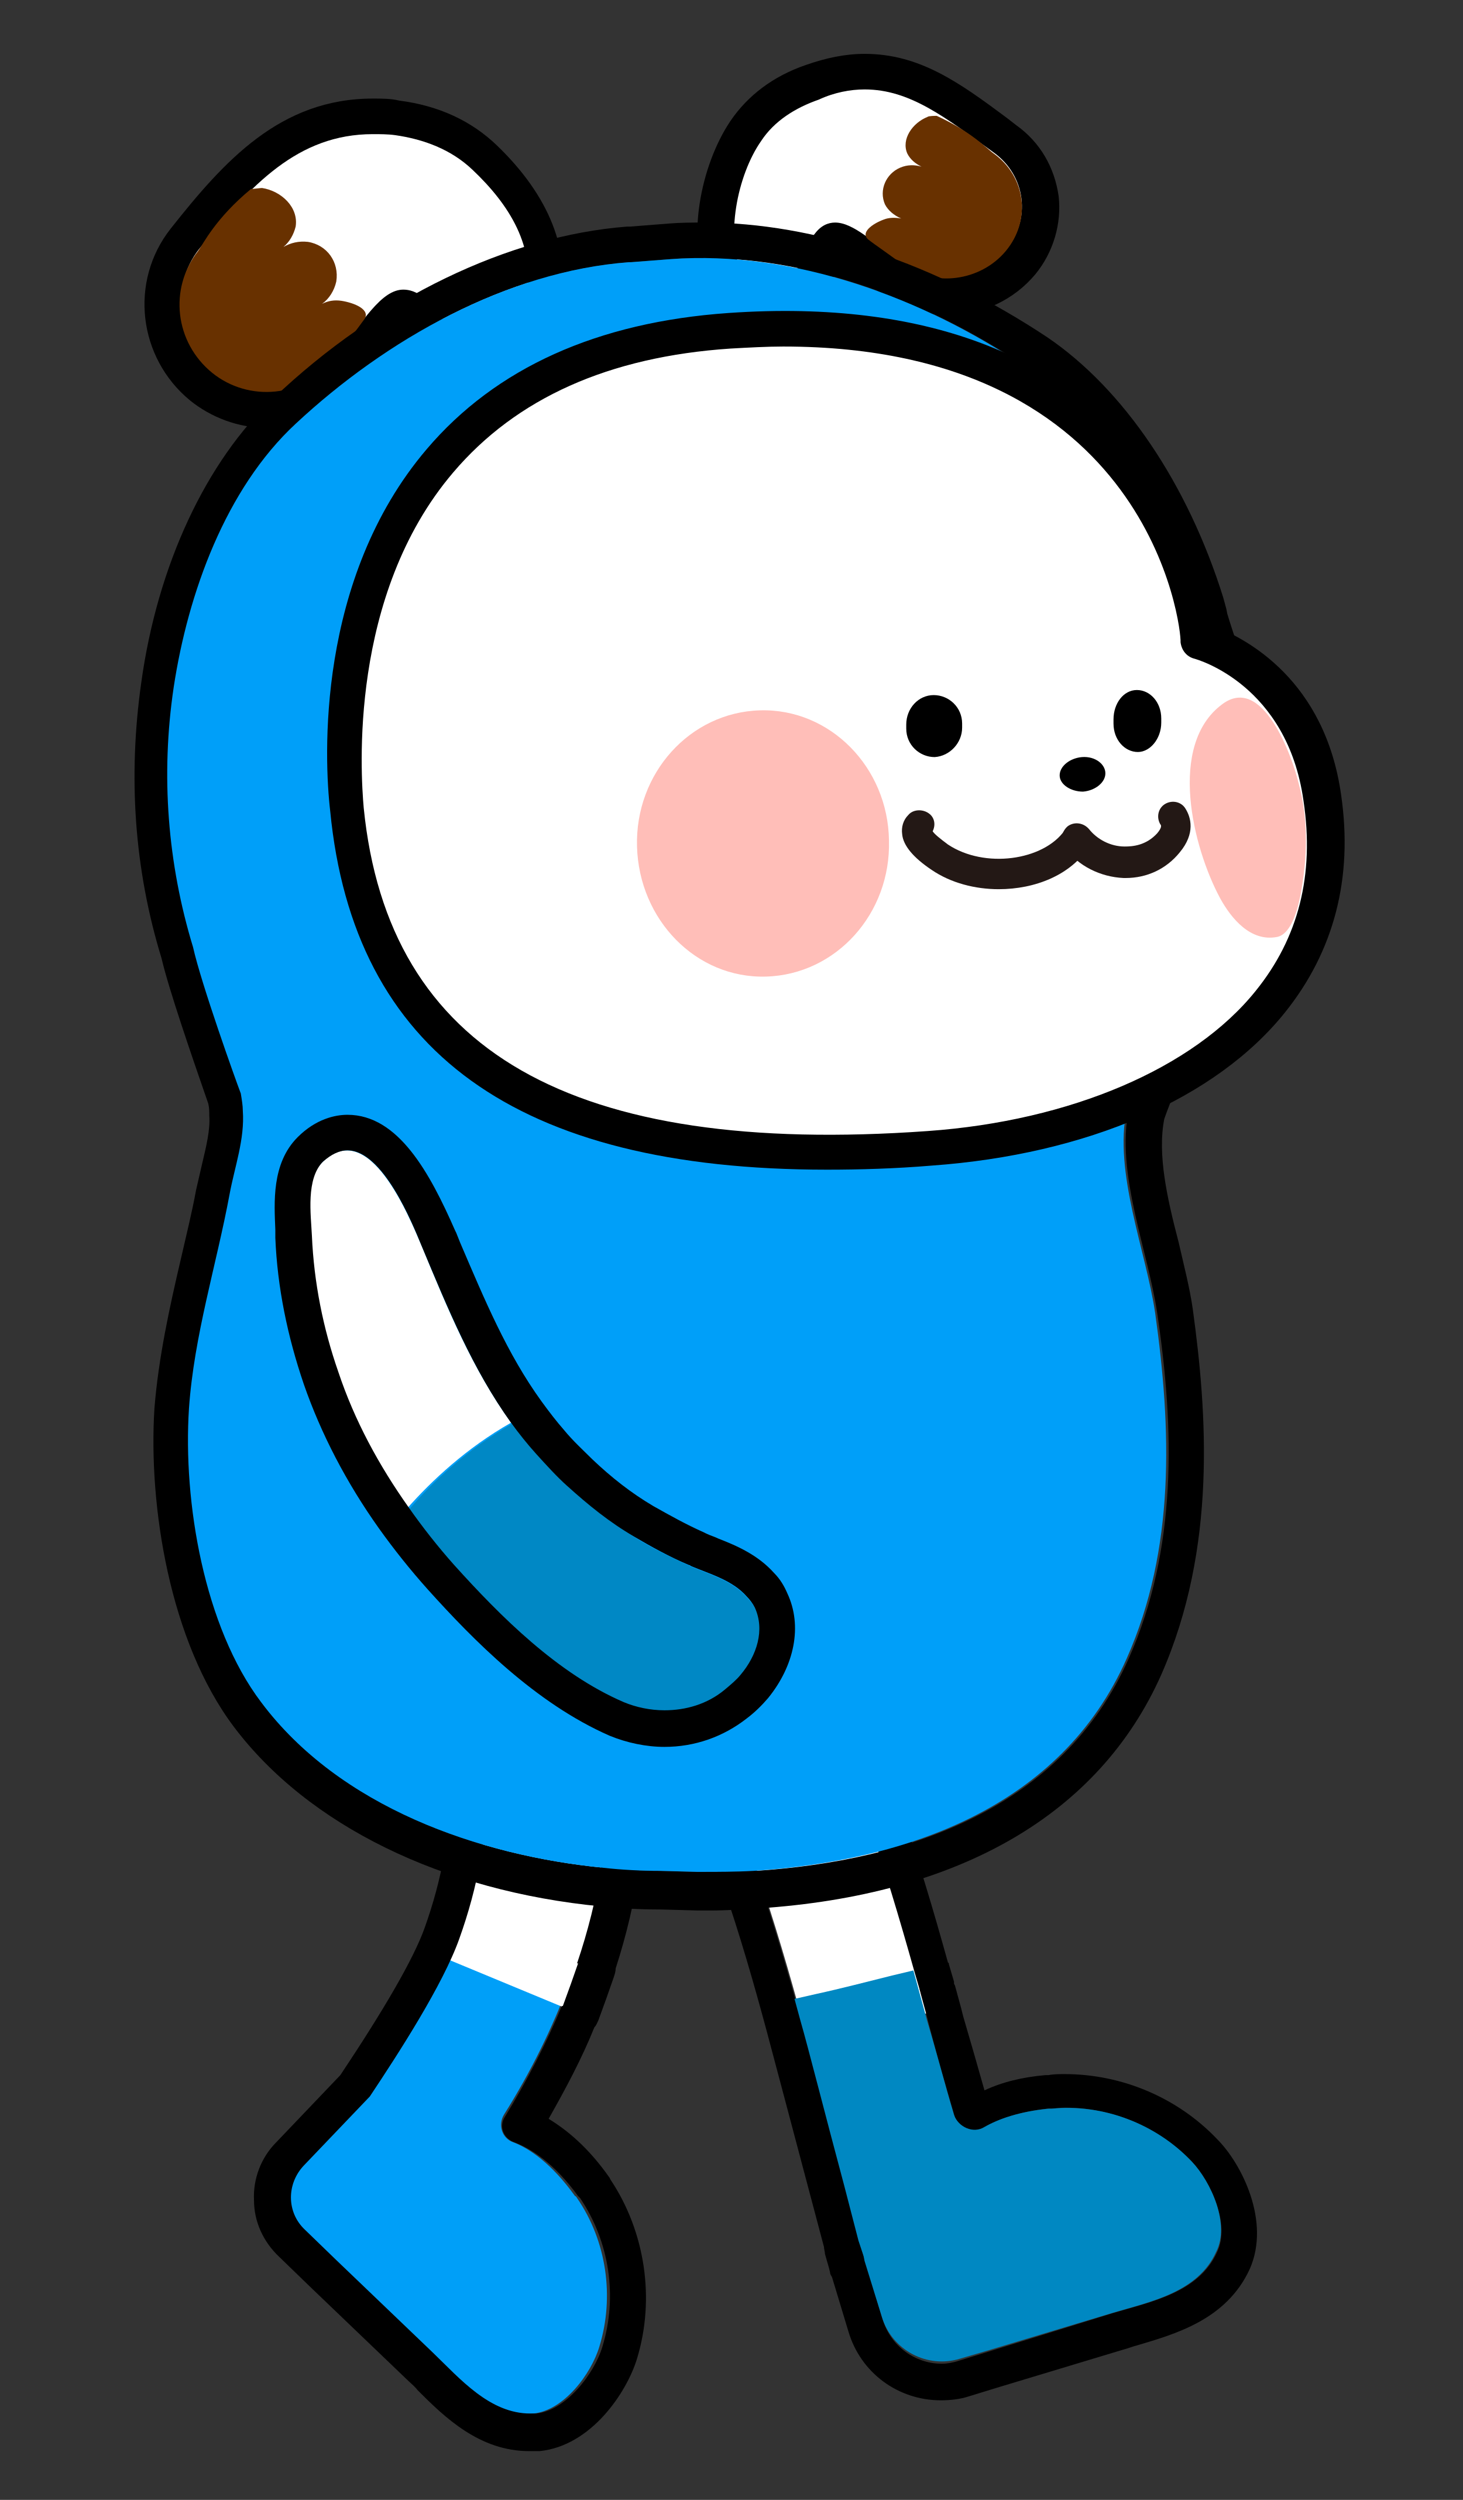 <svg xmlns="http://www.w3.org/2000/svg" xmlns:xlink="http://www.w3.org/1999/xlink" id="Layer_3" x="0" y="0" version="1.1" viewBox="0 0 144 246" xml:space="preserve" style="enable-background:new 0 0 144 246"><rect x="0" y="0" width="144" height="246" fill="#333333" stroke="none"/><g><path style="fill-rule:evenodd;clip-rule:evenodd;fill:#ffbeb8" d="M127.8,77c-0.6-2.5-3.5-10.7-7.5-7.7c-5.4,4-2.9,14.1-0.2,19.1 c1.1,2,3,4.3,5.6,3.8c1.5-0.3,2.1-3.1,2.3-4.1C128.7,84.4,128.8,80.6,127.8,77z"/></g><g><g><path style="fill-rule:evenodd;clip-rule:evenodd;fill:#009ff8" d="M45.9,188.7l-0.8,2.2c-1.6,4.5-6,11.4-8.9,15.5l-6.5,6.7 c-1.7,1.8-1.7,4.7,0.1,6.4l3,2.9l9.5,9.1c2.8,2.7,5.8,6.4,10.2,6c3-0.3,5.7-3.9,6.5-6.6c1.5-4.9,0.7-10.4-2.2-14.6 c0,0-0.1-0.2-0.2-0.2c-2.3-3.2-4.5-4.7-6.1-5.3c-1.1-0.4-1.5-1.7-0.9-2.7c2.7-4.3,4.8-8.6,6.4-12.9l0.7-2L45.9,188.7z"/></g><g><path style="fill:#fff" d="M55.8,156.5c-0.8-2-2.4-3.2-4.4-3.5c-2.2-0.3-4.5,0.7-5.9,2.6c-1.3,1.7-1.6,3.9-0.7,6 c3.9,9.2,4,19,0.2,29.3l-0.7,2l11.1,4.6l0.8-2.2C61.2,181.8,61,168.8,55.8,156.5z"/></g><g><path d="M50.7,152.9c0.2,0,0.5,0,0.7,0c2,0.2,3.6,1.5,4.4,3.5c5,11.7,5.3,24.1,1,36.8l0.1,0l-0.7,2c0,0,0,0,0,0l-0.8,2.2l-0.1,0 c-1.5,3.6-3.4,7.3-5.6,10.9c-0.6,0.9-0.2,2.1,0.9,2.5c1.6,0.6,3.9,2,6.3,5.3c0,0,0.2,0.2,0.2,0.2c2.9,4.3,3.7,9.7,2.2,14.6 c-0.8,2.7-3.6,6.3-6.5,6.6c-0.2,0-0.4,0-0.6,0c-4,0-6.9-3.4-9.6-6l-9.5-9.1l-3.1-3c-1.8-1.7-1.8-4.5-0.1-6.3l6.5-6.8c0,0,0,0,0,0 c2.8-4.2,7.2-11,8.8-15.5l0,0c3.7-10.3,3.6-20.2-0.2-29.3c-0.9-2.1-0.6-4.2,0.7-6C46.8,153.9,48.7,152.9,50.7,152.9 M50.7,149.4 c-3.1,0-6.1,1.5-8,4c-2.1,2.7-2.5,6.3-1.1,9.5c3.5,8.3,3.6,17.3,0.2,26.8c-1.1,3.1-4.1,8.2-8.3,14.5l-6.3,6.6 c-1.5,1.5-2.3,3.6-2.2,5.7c0,2.1,0.9,4.1,2.5,5.6l3.1,3l9.5,9.1c0.3,0.3,0.7,0.6,1,1c2.7,2.7,6.1,6,11,6c0.3,0,0.6,0,1,0 c5.1-0.5,8.6-5.8,9.6-9.1c1.8-5.9,0.8-12.5-2.6-17.6l-0.1-0.2c-2.1-3-4.2-4.7-6-5.8c1.7-3,3.3-6,4.5-9c0.2-0.2,0.3-0.5,0.4-0.7 l0.8-2.2c0,0,0,0,0,0l0.7-2c0.1-0.3,0.2-0.6,0.2-0.9c4.3-13.3,3.8-26.3-1.4-38.5c-1.3-3.1-4-5.2-7.3-5.6 C51.4,149.4,51.1,149.4,50.7,149.4L50.7,149.4z"/></g></g><g><path style="fill:#fff" d="M90.6,196c-3-10.9-6.4-22.4-12.2-33.2l0,0c-1-1.9-2.8-3-4.8-3.1c-2.2-0.1-4.4,1.1-5.6,3 c-1.1,1.8-1.2,4-0.1,5.9c5.3,10,8.5,20.9,11.1,30.3l0.6,2l2.1-0.5c2.3-0.5,5-1.2,7.4-1.8l2.2-0.5L90.6,196z"/></g><g><path d="M73.4,159.7c0.1,0,0.1,0,0.2,0c2.1,0.1,3.8,1.2,4.8,3.1l0,0c5.4,10.1,8.7,20.9,11.6,31.2l0,0l0.5,1.7 c0,0.1,0.1,0.3,0.1,0.4l0.6,2.2l0,0l0.2,0.8c0.8,3.1,1.7,6.2,2.6,9.3c0.2,0.8,1,1.3,1.8,1.3c0.3,0,0.7-0.1,1-0.3 c1.4-0.8,3.4-1.6,6.3-1.9c0,0,0.3,0,0.3,0c0.5,0,0.9-0.1,1.4-0.1c4.7,0,9.2,1.9,12.5,5.3c1.9,2,3.8,6.2,2.5,8.9 c-1.8,4-6.5,4.9-10.2,6L97,231.5l-2.6,0.8c-0.6,0.2-1.2,0.3-1.7,0.3c-2.6,0-5-1.7-5.8-4.3l-1.7-5.7l0,0L85,222l-0.4-1.4l0,0 l-1.4-5.4c-1.8-6.7-3.6-13.7-4.3-16.1l0-0.1c-2.6-9.5-5.8-20.4-11.1-30.3c-1-2-1-4.1,0.1-5.9C69.1,160.9,71.2,159.7,73.4,159.7 M73.4,156.2L73.4,156.2c-3.4,0-6.6,1.8-8.4,4.7c-1.8,2.9-1.9,6.4-0.3,9.5c5.1,9.6,8.3,20.3,10.8,29.6c0.7,2.6,2.6,9.8,4.3,16.2 l1.3,4.9c0,0.2,0.1,0.5,0.1,0.7l0.4,1.4l0.1,0.4c0,0.2,0.1,0.3,0.2,0.5l1.6,5.3c1.2,4.1,4.9,6.8,9.1,6.8c0.9,0,1.9-0.1,2.8-0.4 l2.6-0.8l12.6-3.8c0.4-0.1,0.9-0.3,1.3-0.4c3.7-1.1,8.8-2.5,11.1-7.5c2.1-4.7-0.8-10.4-3.2-12.8c-3.9-4.1-9.4-6.4-15-6.4 c-0.5,0-1.1,0-1.6,0.1l-0.3,0c-2.3,0.2-4.3,0.7-6,1.5c-0.7-2.5-1.4-4.9-2.1-7.3l-0.2-0.8l-0.6-2.2l-0.1-0.2l0-0.2l-0.5-1.7 c0-0.1,0-0.1-0.1-0.2c-2.7-9.7-6.1-20.9-11.8-31.7c-1.6-3-4.5-4.9-7.8-5L73.4,156.2L73.4,156.2L73.4,156.2z"/></g><g><path style="fill-rule:evenodd;clip-rule:evenodd;fill:#0088c2" d="M117.3,212.7c-3.5-3.7-8.7-5.7-13.8-5.2c0,0-0.2,0-0.3,0 c-2.9,0.3-4.9,1-6.3,1.8c-1.1,0.7-2.6,0-3-1.2c-0.9-3-1.7-6.1-2.6-9.1c0,0-1.4-5.1-1.4-5.1l-2.1,0.5c-2.4,0.6-5.1,1.3-7.4,1.8 l-2.2,0.5l0.6,2.2c0.7,2.4,2.5,9.5,4.3,16.2l1.4,5.4l0,0L85,222l0.1,0.5l0,0l1.7,5.5c1,3.3,4.5,5.1,7.7,4.1l2.4-0.7l12.6-3.8 c3.7-1.1,8.4-2,10.2-6C121.1,218.9,119.2,214.7,117.3,212.7z"/></g><g><g><path style="fill:#fff" d="M86.5,135.9c-0.6-6.5,0.3-12.7,1.2-19.4c0.4-3,2-13.7-4.2-12c-2.3,0.6-3.6,3.8-4.6,5.7 c-2.2,4.1-3.7,8.4-4.6,12.8c-1,5-1.2,10-0.8,15C76.8,136.9,81.4,135.8,86.5,135.9z"/></g></g><g><g><path style="fill:#0088c5" d="M94.6,157.2c0-0.1-0.1-0.1-0.1-0.2c-1.3-1.8-2.3-3.5-3.3-5.2c-1.3-2.5-2.3-5-3.1-7.7 c-0.4-1.3-0.7-2.7-1-4.2c-0.3-1.3-0.4-2.6-0.6-3.9c-5.1-0.1-9.7,0.9-13,2.1c0.2,2.4,0.5,4.8,1,7.2c1.4,6.8,3.4,14.4,7.5,20.1 c2,2.8,5.5,4.5,9.2,4c0.8-0.1,1.5-0.3,2.1-0.5c2.3-0.8,4.3-2.6,4.6-5c0.1-0.5,0-0.9-0.1-1.4C97.4,160.5,95.8,158.8,94.6,157.2z"/></g></g><g><path d="M84.7,104.3c4.8,0,3.4,9.5,3,12.2c-0.9,6.7-1.8,12.9-1.2,19.4c0.1,1.3,0.3,2.6,0.6,3.9c0.3,1.5,0.6,2.9,1,4.2 c0.8,2.7,1.8,5.2,3.1,7.7c0.9,1.7,2,3.4,3.3,5.2c0,0.1,0.1,0.1,0.1,0.2c1.2,1.7,2.8,3.3,3.2,5.4c0.1,0.4,0.1,0.9,0.1,1.4 c-0.3,2.4-2.3,4.1-4.6,5c-0.6,0.2-1.4,0.4-2.1,0.5c-0.4,0.1-0.8,0.1-1.3,0.1c-3.2,0-6.1-1.6-7.9-4.1c-4.1-5.7-6.2-13.4-7.5-20.1 c-0.5-2.4-0.8-4.8-1-7.2c-0.4-5-0.2-10,0.8-15c0.9-4.4,2.4-8.8,4.6-12.8c1-1.9,2.3-5.1,4.6-5.7C83.9,104.3,84.3,104.3,84.7,104.3 M84.7,100.7c-0.7,0-1.4,0.1-2.1,0.3c-3.5,0.9-5.3,4.4-6.5,6.7l-0.4,0.7c-2.3,4.3-3.9,9-4.9,13.8c-1,5.1-1.3,10.5-0.8,16 c0.2,2.6,0.6,5.1,1.1,7.6c1.3,6.6,3.5,15,8.1,21.5c2.5,3.5,6.5,5.6,10.8,5.6c0.6,0,1.2,0,1.7-0.1c1-0.1,2-0.4,2.8-0.7 c3.9-1.4,6.5-4.4,6.9-7.9c0.1-0.8,0-1.5-0.1-2.4c-0.5-2.4-1.9-4.2-3-5.7c-0.3-0.4-0.5-0.7-0.8-1.1l-0.2-0.2c-1.1-1.6-2.1-3.2-3-4.8 c-1.2-2.2-2.1-4.5-2.9-7c-0.4-1.2-0.7-2.5-1-3.9c-0.2-1-0.4-2.2-0.5-3.6c-0.6-5.7,0.2-11.5,1-17.5l0.1-1.1l0-0.3 c0.7-5.1,1-10.6-1.7-13.8C88.3,101.5,86.5,100.7,84.7,100.7L84.7,100.7z"/></g><g><g><path style="fill:#fff" d="M74.1,29.6c-1.2,0-2.2-0.6-2.7-1.7c-2.1-4.5-0.6-11.3,2-15.1C74.8,10.6,77,9,79.8,8 c1.8-0.7,3.6-1,5.2-1c4.8,0,8.5,2.7,12.8,5.9l0.9,0.7c1.9,1.4,3.2,3.5,3.5,5.8c0.3,2.3-0.4,4.6-1.9,6.4c-1.7,2.1-4.4,3.3-7.2,3.3 c0,0,0,0,0,0c-2,0-3.9-0.6-5.5-1.7c-0.7-0.5-1.4-1-2-1.5c-1.4-1.1-2.8-2.2-3.6-2.2c-0.1,0-0.3,0-0.7,0.5c-0.4,0.5-0.6,1.1-0.9,1.7 c-0.4,1.1-1,2.8-3.3,3.2c-0.4,0.1-0.8,0.2-1.2,0.3C75.4,29.5,74.7,29.6,74.1,29.6z"/></g><g><path d="M85.1,8.8c4.5,0,8,2.8,12.7,6.2c3.2,2.3,3.7,6.6,1.2,9.6c-1.5,1.8-3.6,2.7-5.8,2.7c-1.5,0-3.1-0.5-4.4-1.4 c-2.8-2-4.8-4-6.6-4c-0.7,0-1.4,0.3-2,1.1c-1.6,1.9-1,3.9-3.1,4.3c-1.1,0.2-2.1,0.6-2.9,0.6c-0.5,0-0.9-0.2-1.1-0.7 c-1.8-3.8-0.5-10,1.8-13.3c1.3-2,3.4-3.3,5.7-4.1C82.1,9.1,83.7,8.8,85.1,8.8 M85.1,5.3c-1.9,0-3.8,0.4-5.8,1.1 c-3.2,1.1-5.7,3-7.4,5.5c-2.9,4.3-4.5,11.8-2.1,16.9c0.8,1.7,2.4,2.7,4.3,2.7c0.9,0,1.7-0.2,2.5-0.4c0.3-0.1,0.7-0.2,1-0.2 c3.3-0.6,4.3-3.1,4.7-4.3c0.1-0.3,0.2-0.5,0.3-0.7c0.6,0.4,1.4,1,2.1,1.5c0.6,0.5,1.3,1,2.1,1.5c1.9,1.4,4.1,2.1,6.5,2.1 c3.4,0,6.5-1.5,8.6-4c1.8-2.2,2.6-5,2.3-7.7c-0.4-2.8-1.8-5.3-4.2-7l-0.9-0.7C94.4,8.1,90.5,5.3,85.1,5.3L85.1,5.3z"/></g><g><path style="fill:#683100" d="M87,21.6c0.5-0.2,1.1-0.2,1.7-0.1c-0.7-0.3-1.3-0.8-1.6-1.4c-0.6-1.4,0.1-3,1.5-3.6 c0.7-0.3,1.4-0.3,2.1-0.1c-0.6-0.3-1.1-0.7-1.4-1.3c-0.6-1.4,0.5-3,2-3.6c0.1-0.1,0.8-0.1,0.9-0.1c3.5,1.6,5,3.3,5.6,3.7 c3.2,2.3,3.7,6.6,1.2,9.6c-2.5,3-7.1,3.6-10.2,1.3c-0.9-0.7-2.8-2-3.3-2.4C84.6,22.9,85.9,22,87,21.6"/></g></g><g><g><path style="fill:#fff" d="M26.3,40.2c-2.3,0-4.6-0.8-6.4-2.3c-4.4-3.5-5.1-10-1.6-14.4c5.2-6.6,10.2-12.1,18.5-12.1 c0.8,0,1.6,0.1,2.5,0.2c3.4,0.4,6.3,1.7,8.6,3.9c4.8,4.7,6.7,9.3,5.8,14.3c-0.5,2.9-4.5,4.8-7,4.9l-0.4,0c-2.3,0-3.2-1.3-4-2.3 c-0.4-0.5-0.8-1.1-1.5-1.6c-0.4-0.3-0.7-0.5-0.9-0.5c-0.8,0-2.3,2-3.6,3.7c-0.6,0.7-1.2,1.6-1.8,2.4 C32.3,38.8,29.4,40.2,26.3,40.2z"/></g><g><path d="M36.7,13.2c0.7,0,1.5,0,2.2,0.1c2.8,0.4,5.5,1.4,7.6,3.4c3.6,3.4,6.3,7.6,5.3,12.7c-0.3,1.8-3.2,3.3-5.4,3.5 c-0.1,0-0.2,0-0.3,0c-2.3,0-2.2-1.8-4.4-3.6c-0.7-0.6-1.4-0.8-2-0.8c-2.2,0-4,3.2-6.8,6.7c-1.7,2.1-4.1,3.2-6.6,3.2 c-1.9,0-3.7-0.6-5.3-1.9c-3.6-2.9-4.3-8.3-1.4-12C24.7,18.2,29.3,13.2,36.7,13.2 M36.7,9.7L36.7,9.7c-9.1,0-14.6,6.1-19.9,12.8 c-4.1,5.2-3.2,12.7,1.9,16.9c2.1,1.7,4.8,2.7,7.5,2.7c3.7,0,7.1-1.6,9.4-4.5c0.7-0.8,1.3-1.6,1.9-2.4c0.7-0.9,1.6-2.2,2.2-2.8 c0.4,0.4,0.7,0.7,1,1.2c0.9,1.1,2.3,3,5.4,3c0.2,0,0.3,0,0.5,0c3.1-0.2,7.9-2.3,8.6-6.4c1-5.5-1.1-10.9-6.3-15.9 c-2.5-2.4-5.7-3.9-9.6-4.4C38.5,9.7,37.6,9.7,36.7,9.7L36.7,9.7z"/></g><g><path style="fill:#683100" d="M33.6,29.6c-0.7-0.1-1.3,0-1.9,0.3c0.7-0.5,1.2-1.3,1.4-2.2c0.3-1.9-0.9-3.6-2.8-3.9 c-0.9-0.1-1.7,0.1-2.4,0.5c0.6-0.5,1-1.2,1.2-2c0.3-1.9-1.4-3.5-3.3-3.8c-0.2,0-0.9,0.1-1.1,0.1c-3.5,2.9-4.7,5.4-5.2,6.1 c-2.9,3.7-2.3,9,1.4,12c3.6,2.9,9,2.4,11.9-1.3c0.9-1.1,2.5-3.2,3-3.9C36.6,30.5,34.9,29.8,33.6,29.6"/></g></g><g><path style="fill-rule:evenodd;clip-rule:evenodd;fill:#fff;stroke:#231815;stroke-linecap:round;stroke-linejoin:round;stroke-miterlimit:10" d="M66,114"/></g><g><g><path d="M69.3,25.4c11.1,0,22.5,4.5,31.7,10.7c7.8,5.3,13.1,14.8,15.9,23.7c0.2,0.5,0.3,1.1,0.4,1.6c0.3,0.9,0.6,1.8,0.9,2.7 c3.1,10.8,1.3,20.2-1.7,30.9c-0.6,2.3-5.3,13.7-5.4,14.2c-1.3,6.2,1.9,13.9,2.8,20c1.7,11.4,2,23.2-2.8,34 c-6.5,14.7-21.6,19.9-36.7,20.9c-1.5,0.1-3,0.1-4.5,0.1c-0.3,0-0.6,0-1,0c-0.1,0-0.1,0-0.2,0l-3.7-0.1c-1.8,0-3.7-0.1-5.5-0.3 c-12.4-1.2-26-6-33.7-16.3c-5.6-7.4-7.7-19.8-7.1-28.9c0.5-7.2,2.7-14.1,4-21.1c0.5-2.7,1.6-5.4,1.3-8.2c0-0.6-0.1-1.2-0.2-1.7 c-0.4-1.3-3.8-10.7-4.7-14.4c-2.5-8.2-3.2-16.9-1.9-25.6c1.3-9.2,5.1-19.4,12-25.9c8.8-8.3,20.7-15,32.8-15.9c0,0,0.1,0,0.2,0 l3.9-0.3C67.1,25.4,68.2,25.4,69.3,25.4 M69.3,21.9c-1.2,0-2.3,0-3.5,0.1l-3.8,0.3l-0.3,0c-11.6,0.9-24.4,7-34.8,16.9 c-6.6,6.2-11.4,16.4-13,28c-1.3,9.2-0.7,18.3,2,27.1c0.7,3,2.9,9.4,4.6,14.3c0.1,0.4,0.1,0.8,0.1,1.2c0.1,1.4-0.3,3-0.7,4.7 c-0.2,0.9-0.4,1.7-0.6,2.6c-0.4,2.2-1,4.6-1.5,6.8c-1.1,4.7-2.2,9.7-2.6,14.7c-0.6,9.6,1.5,22.9,7.8,31.3 c7.3,9.7,20.5,16.2,36.2,17.7c1.8,0.2,3.8,0.3,5.8,0.3l3.7,0.1l0.2,0l1,0c1.6,0,3.1-0.1,4.7-0.2c19.9-1.3,33.6-9.3,39.7-23 c5.5-12.5,4.5-25.8,3.1-36c-0.3-2.1-0.9-4.4-1.4-6.6c-1.1-4.2-2.1-8.6-1.4-12.1c0.2-0.6,1-2.7,1.8-4.5c1.9-4.7,3.2-8.2,3.6-9.6 c2.9-10.4,5.2-20.8,1.7-32.8c-0.3-0.9-0.6-1.8-0.9-2.8l-0.1-0.5c-0.1-0.4-0.2-0.7-0.3-1.1c-3.5-11.2-9.8-20.5-17.3-25.6 C92.1,25.9,80.2,21.9,69.3,21.9L69.3,21.9z"/></g><g><path style="fill:#009ff9" d="M116.4,95c3-10.7,4.9-20.1,1.7-30.9c-0.3-0.9-0.6-1.8-0.9-2.7c-0.2-0.5-0.3-1.1-0.4-1.6 c-2.8-8.9-8.1-18.4-15.9-23.7c-10-6.8-22.8-11.5-34.9-10.6l-3.9,0.3c-0.1,0-0.2,0-0.2,0c-12,0.9-23.9,7.6-32.8,15.9 c-6.9,6.4-10.6,16.7-12,25.9c-1.3,8.7-0.6,17.4,1.9,25.6c0.8,3.6,4.2,13.1,4.7,14.4c0.1,0.6,0.2,1.2,0.2,1.7 c0.2,2.8-0.8,5.5-1.3,8.2c-1.3,7-3.5,13.9-4,21.1c-0.6,9.2,1.5,21.5,7.1,28.9c7.7,10.3,21.4,15.1,33.7,16.3 c1.8,0.2,3.7,0.3,5.5,0.3l3.7,0.1c0.1,0,0.1,0,0.2,0c1.8,0,3.6,0,5.4-0.1c15-1,30.2-6.2,36.7-20.9c4.8-10.8,4.4-22.6,2.8-34 c-0.9-6.1-4.1-13.8-2.8-20C111.1,108.6,115.7,97.3,116.4,95z"/></g></g><g><path style="fill:#009ff8" d="M66.1,25.5c0,0-0.1,0-0.2,0L66.1,25.5z"/></g><g><path style="fill-rule:evenodd;clip-rule:evenodd;fill:#ffbeb8" d="M127.5,74.3c-0.5-2.5-3.1-10.8-7.2-8c-5.5,3.8-3.4,14-0.9,19.1 c1,2,2.8,4.4,5.5,4c1.5-0.2,2.2-3,2.4-4C128,81.8,128.2,78,127.5,74.3z"/></g><g><g><g><path style="fill:#fff" d="M50.3,140c-3.8-5.3-6.2-11.1-8.8-17.4c-1.2-2.8-5.2-12.8-9.8-8.2c-1.7,1.7-1.2,5.1-1.1,7.3 c0.2,4.6,1.1,9.1,2.6,13.4c1.7,4.8,4.1,9.2,6.9,13.3C42.5,145.7,45.9,142.5,50.3,140z"/></g></g><g><g><path style="fill:#0088c5" d="M68.1,154.2c-0.1,0-0.2-0.1-0.2-0.1c-2-0.9-3.8-1.8-5.4-2.8c-2.4-1.5-4.5-3.1-6.6-5 c-1-1-2-2-3-3.1c-0.9-1-1.7-2-2.5-3.1c-4.4,2.5-7.8,5.7-10.1,8.4c1.4,2,2.9,3.9,4.5,5.7c4.6,5.1,10.2,10.7,16.7,13.5 c3.1,1.4,7,1.1,9.9-1.2c0.6-0.5,1.1-1,1.6-1.5c1.6-1.9,2.4-4.4,1.4-6.6c-0.2-0.4-0.5-0.8-0.8-1.1C72.2,155.6,70,155,68.1,154.2z"/></g></g><g><path d="M34.2,113.2c3.5,0,6.4,7.2,7.3,9.4c2.6,6.2,5,12.1,8.8,17.4c0.8,1.1,1.6,2.1,2.5,3.1c1,1.1,2,2.2,3,3.1 c2.1,1.9,4.2,3.6,6.6,5c1.7,1,3.5,2,5.4,2.8c0.1,0,0.2,0.1,0.2,0.1c1.9,0.8,4.1,1.4,5.5,3c0.3,0.3,0.6,0.7,0.8,1.1 c1,2.2,0.2,4.7-1.4,6.6c-0.4,0.5-1,1-1.6,1.5c-1.7,1.4-3.8,2-5.9,2c-1.4,0-2.8-0.3-4-0.8c-6.5-2.8-12.1-8.4-16.7-13.5 c-1.6-1.8-3.1-3.7-4.5-5.7c-2.9-4.1-5.3-8.5-6.9-13.3c-1.5-4.3-2.4-8.8-2.6-13.4c-0.1-2.1-0.6-5.6,1.1-7.3 C32.6,113.6,33.4,113.2,34.2,113.2 M34.2,109.7c-1.2,0-3.1,0.4-4.9,2.2c-2.6,2.6-2.3,6.5-2.2,9.1l0,0.8c0.2,4.9,1.2,9.7,2.8,14.4 c1.7,4.9,4.2,9.7,7.4,14.2c1.5,2.1,3.1,4.1,4.8,6c4.5,5,10.6,11.2,17.9,14.4c1.7,0.7,3.6,1.1,5.4,1.1c3,0,5.8-1,8.1-2.8 c0.8-0.6,1.5-1.3,2.1-2c2.6-3.2,3.4-7.1,1.9-10.3c-0.3-0.7-0.7-1.4-1.3-2c-1.6-1.8-3.7-2.7-5.5-3.4c-0.4-0.2-0.8-0.3-1.2-0.5 l-0.2-0.1c-1.8-0.8-3.4-1.7-5-2.6c-2.2-1.3-4.1-2.8-6-4.6c-0.9-0.9-1.9-1.8-2.8-2.9c-0.7-0.8-1.4-1.7-2.2-2.8 c-3.4-4.7-5.6-10-8-15.6l-0.4-1l-0.1-0.2C42.3,115.4,39.2,109.7,34.2,109.7L34.2,109.7z"/></g></g><g><g><path style="fill-rule:evenodd;clip-rule:evenodd;fill:#fff" d="M71.9,32.5c42.5-2.9,46.1,29,46.3,30.5 c0,0,10.3,2.7,12.1,15.4c3.2,22.9-18.7,33-38.7,34.5c-39.5,2.9-55.2-10.8-57.4-33.3C33.3,70.9,32.8,35.1,71.9,32.5z"/><path d="M81.4,115.1c-30.5,0-46.6-11.6-48.9-35.3C31.9,74.7,31.1,57,42,44.2c6.8-8,16.8-12.5,29.7-13.4l0.1,1.8l-0.1-1.8 c40.4-2.8,47,24.8,48,30.9c3,1.2,10.7,5.2,12.3,16.5c1.2,8.2-0.7,15.4-5.5,21.4c-6.8,8.5-19.5,14-34.8,15.1 C88.1,115,84.6,115.1,81.4,115.1z M77.1,34.1c-1.6,0-3.4,0.1-5.2,0.2c-12,0.8-21.1,4.9-27.3,12.2c-10.3,12.1-9.1,29.6-8.8,33 c2.4,24,20.5,34.3,55.5,31.8c14.1-1,26.2-6.2,32.3-13.8c4.2-5.2,5.8-11.4,4.7-18.7c-1.6-11.4-10.4-13.9-10.8-14 c-0.7-0.2-1.2-0.8-1.3-1.6C116.3,61.9,113.3,34.1,77.1,34.1z"/></g><g><path style="fill-rule:evenodd;clip-rule:evenodd;fill:#ffbeb8" d="M87.5,82.7c0.2,7.2-5.2,13.2-12.1,13.4 c-6.9,0.2-12.5-5.6-12.7-12.8c-0.2-7.2,5.2-13.2,12.1-13.4C81.7,69.7,87.4,75.5,87.5,82.7"/></g><g><g><path style="fill-rule:evenodd;clip-rule:evenodd" d="M112,74L112,74c-1.3,0-2.4-1.2-2.4-2.8l0-0.4c0-1.6,1-2.9,2.3-2.9 c1.3,0,2.4,1.2,2.4,2.8l0,0.4C114.3,72.7,113.2,74,112,74"/></g><g><path style="fill-rule:evenodd;clip-rule:evenodd" d="M92,74.5L92,74.5c-1.5,0-2.8-1.2-2.8-2.8l0-0.4c0-1.6,1.2-2.9,2.7-2.9 c1.5,0,2.8,1.2,2.8,2.8l0,0.4C94.7,73.1,93.5,74.4,92,74.5"/></g><g><path style="fill-rule:evenodd;clip-rule:evenodd" d="M108.8,76.1c0,0.9-1,1.7-2.2,1.8c-1.2,0-2.3-0.7-2.3-1.6 c0-0.9,1-1.7,2.2-1.8C107.8,74.4,108.8,75.2,108.8,76.1"/></g><g><g><path style="fill:#231815" d="M98.3,87.5c-2.3,0-4.7-0.6-6.6-1.9c-1.8-1.2-2.8-2.4-2.9-3.5c-0.1-0.7,0.1-1.4,0.6-1.9 c0.5-0.6,1.5-0.6,2.1-0.1c0.5,0.4,0.6,1.1,0.3,1.7c0.2,0.3,0.7,0.7,1.5,1.3c3.6,2.4,9.4,1.6,11.5-1.4c0.5-0.7,1.4-0.8,2-0.4 c0.7,0.5,0.8,1.4,0.4,2C105.4,86.1,101.9,87.5,98.3,87.5z"/></g><g><path style="fill:#231815" d="M110.8,86.4c-0.1,0-0.2,0-0.2,0c-2.3-0.1-4.5-1.2-5.8-3c-0.5-0.7-0.3-1.6,0.3-2.1 c0.7-0.5,1.6-0.3,2.1,0.3c0.8,1,2.1,1.7,3.5,1.7c0.8,0,2.1-0.1,3.2-1.3c0.5-0.6,0.4-0.8,0.3-0.9c-0.4-0.7-0.2-1.6,0.5-2 c0.7-0.4,1.6-0.2,2,0.5c0.5,0.8,1,2.4-0.6,4.3C114.8,85.5,112.9,86.4,110.8,86.4z"/></g></g></g><g><path style="fill-rule:evenodd;clip-rule:evenodd;fill:#ffbeb8" d="M127.8,77c-0.6-2.5-3.5-10.7-7.5-7.7 c-5.4,4-2.9,14.1-0.2,19.1c1.1,2,3,4.3,5.6,3.8c1.5-0.3,2.1-3.1,2.3-4.1C128.7,84.4,128.8,80.6,127.8,77z"/></g></g></svg>